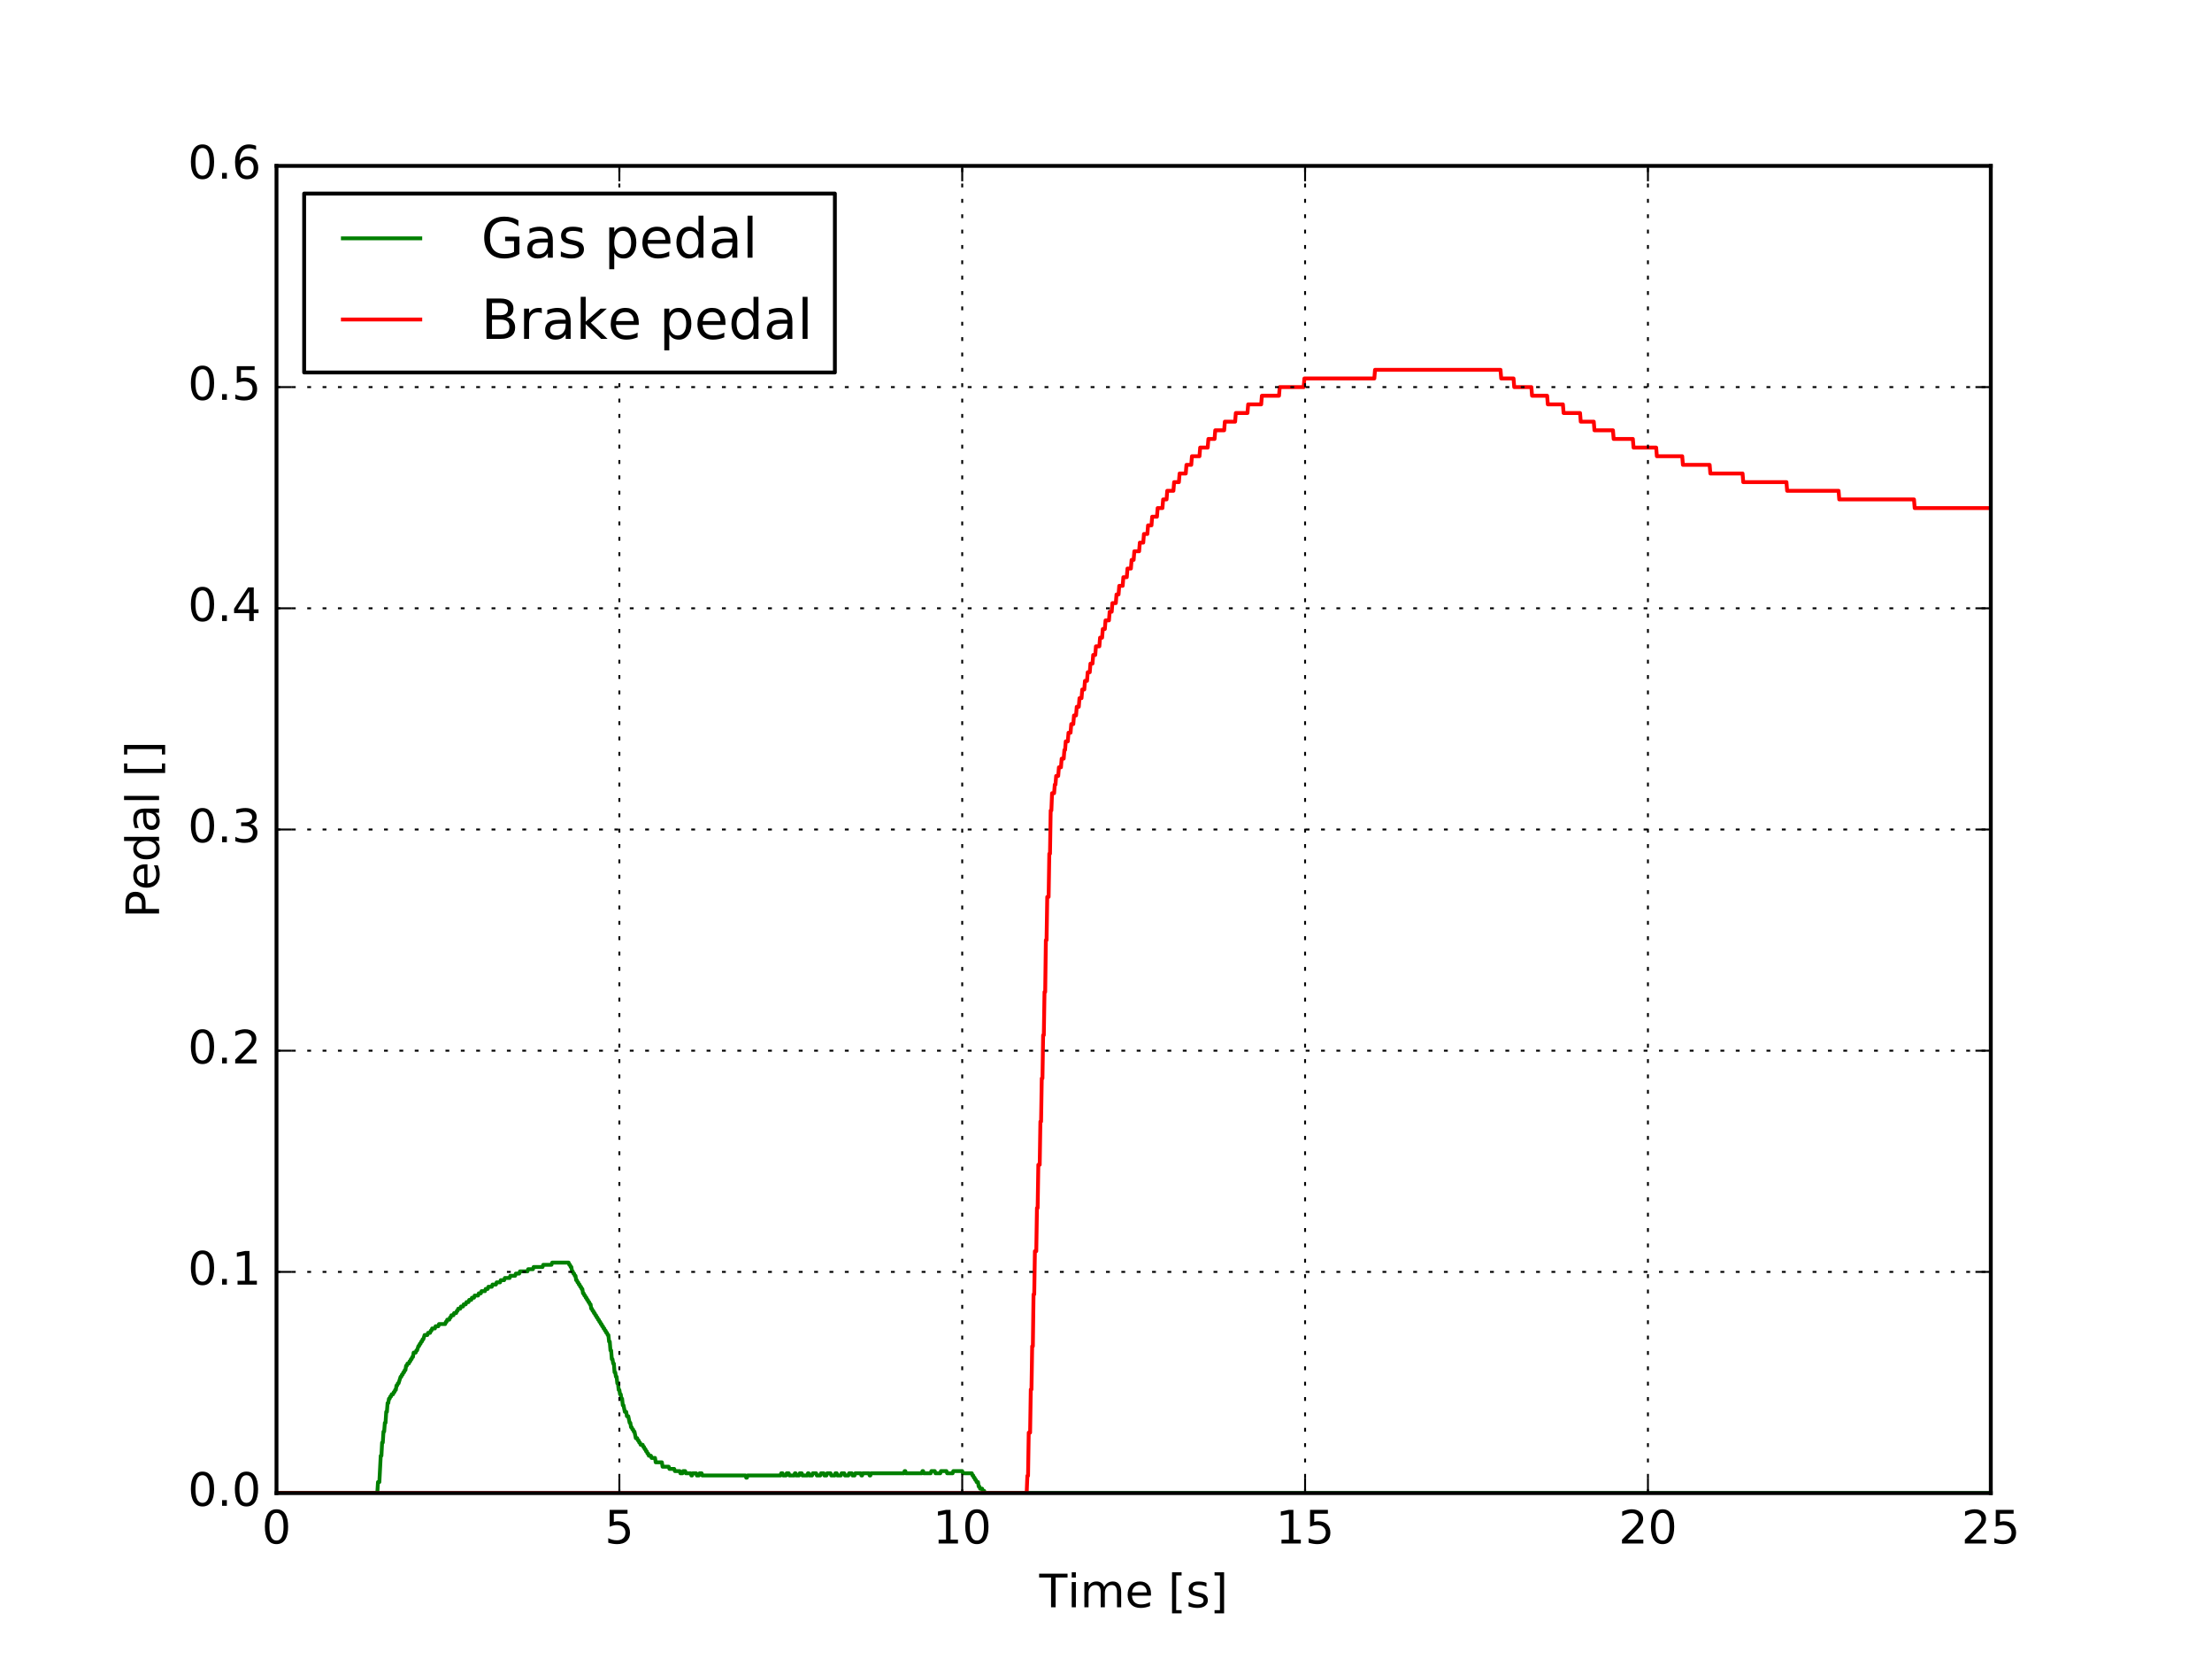 <?xml version="1.0" encoding="utf-8" standalone="no"?>
<!DOCTYPE svg PUBLIC "-//W3C//DTD SVG 1.1//EN"
  "http://www.w3.org/Graphics/SVG/1.1/DTD/svg11.dtd">
<!-- Created with matplotlib (http://matplotlib.org/) -->
<svg height="432pt" version="1.1" viewBox="0 0 576 432" width="576pt" xmlns="http://www.w3.org/2000/svg" xmlns:xlink="http://www.w3.org/1999/xlink">
 <defs>
  <style type="text/css">
*{stroke-linecap:butt;stroke-linejoin:round;stroke-miterlimit:100000;}
  </style>
 </defs>
 <g id="figure_1">
  <g id="patch_1">
   <path d="M 0 432 
L 576 432 
L 576 0 
L 0 0 
z
" style="fill:#ffffff;"/>
  </g>
  <g id="axes_1">
   <g id="patch_2">
    <path d="M 72 388.8 
L 518.4 388.8 
L 518.4 43.2 
L 72 43.2 
z
" style="fill:#ffffff;"/>
   </g>
   <g id="line2d_1">
    <path clip-path="url(#pf44b21b189)" d="M 72.179 388.8 
L 98.248 388.8 
L 98.427 385.927 
L 98.784 385.927 
L 99.141 379.07 
L 99.32 379.07 
L 99.498 375.641 
L 99.677 375.641 
L 99.855 372.784 
L 100.034 372.784 
L 100.212 370.498 
L 100.391 370.498 
L 100.57 367.641 
L 100.748 367.641 
L 100.927 365.355 
L 101.105 365.355 
L 101.284 364.212 
L 101.462 364.212 
L 101.641 363.64 
L 101.82 363.64 
L 101.998 363.069 
L 102.355 363.069 
L 102.534 362.497 
L 102.712 362.497 
L 102.891 361.926 
L 103.069 361.926 
L 103.248 360.783 
L 103.427 360.783 
L 103.605 360.212 
L 103.784 360.212 
L 104.319 358.497 
L 104.498 358.497 
L 104.676 357.926 
L 104.855 357.926 
L 105.034 357.354 
L 105.212 357.354 
L 105.391 356.783 
L 105.569 356.783 
L 105.748 355.64 
L 105.926 355.64 
L 106.105 355.068 
L 106.462 355.068 
L 106.641 354.497 
L 106.819 354.497 
L 106.998 353.925 
L 107.176 353.925 
L 107.355 353.354 
L 107.533 353.354 
L 107.712 352.211 
L 108.248 352.211 
L 108.426 351.64 
L 108.605 351.64 
L 108.962 350.497 
L 109.14 350.497 
L 109.319 349.925 
L 109.498 349.925 
L 109.676 349.354 
L 109.855 349.354 
L 110.033 348.782 
L 110.212 348.782 
L 110.569 347.639 
L 111.283 347.639 
L 111.462 347.068 
L 111.997 347.068 
L 112.176 346.496 
L 112.355 346.496 
L 112.533 345.925 
L 113.247 345.925 
L 113.426 345.353 
L 114.14 345.353 
L 114.319 344.782 
L 115.926 344.782 
L 116.104 344.211 
L 116.283 344.211 
L 116.461 343.639 
L 116.997 343.639 
L 117.176 343.068 
L 117.354 343.068 
L 117.533 342.496 
L 118.068 342.496 
L 118.247 341.925 
L 118.783 341.925 
L 118.961 341.353 
L 119.14 341.353 
L 119.318 340.782 
L 119.854 340.782 
L 120.033 340.21 
L 120.568 340.21 
L 120.747 339.639 
L 121.283 339.639 
L 121.461 339.067 
L 121.997 339.067 
L 122.175 338.496 
L 122.711 338.496 
L 122.89 337.924 
L 123.425 337.924 
L 123.604 337.353 
L 124.497 337.353 
L 124.675 336.782 
L 125.211 336.782 
L 125.389 336.21 
L 126.282 336.21 
L 126.461 335.639 
L 126.996 335.639 
L 127.175 335.067 
L 128.068 335.067 
L 128.246 334.496 
L 129.139 334.496 
L 129.318 333.924 
L 130.211 333.924 
L 130.389 333.353 
L 131.282 333.353 
L 131.46 332.781 
L 132.71 332.781 
L 132.889 332.21 
L 134.139 332.21 
L 134.317 331.638 
L 135.21 331.638 
L 135.389 331.067 
L 137.353 331.067 
L 137.532 330.495 
L 138.781 330.495 
L 138.96 329.924 
L 141.281 329.924 
L 141.46 329.352 
L 143.603 329.352 
L 143.781 328.781 
L 148.067 328.781 
L 148.245 329.352 
L 148.424 329.352 
L 148.602 329.924 
L 148.781 329.924 
L 148.959 331.067 
L 149.138 331.067 
L 149.316 331.638 
L 149.495 331.638 
L 149.674 332.21 
L 149.852 332.21 
L 150.031 333.353 
L 150.209 333.353 
L 150.388 333.924 
L 150.566 333.924 
L 150.745 334.496 
L 150.924 334.496 
L 151.102 335.067 
L 151.281 335.067 
L 151.459 335.639 
L 151.638 335.639 
L 151.816 336.782 
L 151.995 336.782 
L 152.173 337.353 
L 152.352 337.353 
L 152.531 337.924 
L 152.709 337.924 
L 152.888 338.496 
L 153.066 338.496 
L 153.245 339.067 
L 153.423 339.067 
L 153.602 339.639 
L 153.78 339.639 
L 153.959 340.782 
L 154.138 340.782 
L 154.316 341.353 
L 154.495 341.353 
L 154.673 341.925 
L 154.852 341.925 
L 155.03 342.496 
L 155.209 342.496 
L 155.388 343.068 
L 155.566 343.068 
L 155.745 343.639 
L 155.923 343.639 
L 156.102 344.211 
L 156.28 344.211 
L 156.459 344.782 
L 156.637 344.782 
L 156.816 345.353 
L 156.995 345.353 
L 157.173 345.925 
L 157.352 345.925 
L 157.53 346.496 
L 157.709 346.496 
L 157.887 347.068 
L 158.066 347.068 
L 158.244 347.639 
L 158.423 347.639 
L 158.602 349.354 
L 158.78 349.354 
L 158.959 351.64 
L 159.137 351.64 
L 159.316 353.925 
L 159.494 353.925 
L 159.673 355.068 
L 159.852 355.068 
L 160.03 357.354 
L 160.209 357.354 
L 160.387 358.497 
L 160.566 358.497 
L 160.744 360.212 
L 160.923 360.212 
L 161.101 361.926 
L 161.28 361.926 
L 161.459 363.069 
L 161.637 363.069 
L 161.816 364.212 
L 161.994 364.212 
L 162.173 365.926 
L 162.351 365.926 
L 162.708 367.641 
L 163.066 367.641 
L 163.244 368.784 
L 163.601 368.784 
L 163.958 370.498 
L 164.137 370.498 
L 164.316 371.641 
L 164.494 371.641 
L 164.673 372.212 
L 164.851 372.212 
L 165.03 372.784 
L 165.208 372.784 
L 165.565 374.498 
L 165.923 374.498 
L 166.101 375.07 
L 166.28 375.07 
L 166.458 375.641 
L 166.637 375.641 
L 166.815 376.213 
L 167.351 376.213 
L 167.53 376.784 
L 167.708 376.784 
L 167.887 377.355 
L 168.065 377.355 
L 168.244 377.927 
L 168.422 377.927 
L 168.601 378.498 
L 168.78 378.498 
L 168.958 379.07 
L 169.494 379.07 
L 169.672 379.641 
L 170.565 379.641 
L 170.744 380.784 
L 172.351 380.784 
L 172.529 381.927 
L 174.136 381.927 
L 174.315 382.499 
L 175.565 382.499 
L 175.743 383.07 
L 176.993 383.07 
L 177.172 383.642 
L 177.708 383.642 
L 177.886 383.07 
L 178.422 383.07 
L 178.6 383.642 
L 179.85 383.642 
L 180.029 384.213 
L 180.207 384.213 
L 180.386 383.642 
L 181.279 383.642 
L 181.457 384.213 
L 181.993 384.213 
L 182.172 383.642 
L 182.707 383.642 
L 182.886 384.213 
L 194.135 384.213 
L 194.314 384.785 
L 194.492 384.785 
L 194.671 384.213 
L 203.242 384.213 
L 203.42 383.642 
L 203.777 383.642 
L 203.956 384.213 
L 204.67 384.213 
L 204.849 383.642 
L 205.384 383.642 
L 205.563 384.213 
L 206.813 384.213 
L 206.991 383.642 
L 207.17 383.642 
L 207.348 384.213 
L 208.063 384.213 
L 208.241 383.642 
L 208.777 383.642 
L 208.956 384.213 
L 210.205 384.213 
L 210.384 383.642 
L 210.563 383.642 
L 210.741 384.213 
L 211.455 384.213 
L 211.634 383.642 
L 212.527 383.642 
L 212.705 384.213 
L 213.598 384.213 
L 213.777 383.642 
L 214.491 383.642 
L 214.669 384.213 
L 215.205 384.213 
L 215.384 383.642 
L 216.276 383.642 
L 216.455 384.213 
L 217.348 384.213 
L 217.526 383.642 
L 217.884 383.642 
L 218.062 384.213 
L 218.955 384.213 
L 219.133 383.642 
L 219.848 383.642 
L 220.026 384.213 
L 220.919 384.213 
L 221.098 383.642 
L 221.812 383.642 
L 221.99 384.213 
L 222.526 384.213 
L 222.705 383.642 
L 224.133 383.642 
L 224.312 384.213 
L 224.49 384.213 
L 224.669 383.642 
L 226.276 383.642 
L 226.454 384.213 
L 226.633 384.213 
L 226.812 383.642 
L 235.382 383.642 
L 235.561 383.07 
L 235.74 383.07 
L 235.918 383.642 
L 240.025 383.642 
L 240.204 383.07 
L 240.382 383.07 
L 240.561 383.642 
L 242.346 383.642 
L 242.525 383.07 
L 243.418 383.07 
L 243.596 383.642 
L 244.846 383.642 
L 245.025 383.07 
L 246.453 383.07 
L 246.632 383.642 
L 248.06 383.642 
L 248.239 383.07 
L 250.56 383.07 
L 250.739 383.642 
L 253.06 383.642 
L 253.238 384.213 
L 253.417 384.213 
L 253.596 384.785 
L 253.774 384.785 
L 253.953 385.356 
L 254.131 385.356 
L 254.31 385.927 
L 254.667 385.927 
L 254.845 387.07 
L 255.024 387.07 
L 255.203 387.642 
L 255.738 387.642 
L 255.917 388.213 
L 256.274 388.213 
L 256.452 388.8 
L 518.4 388.8 
L 518.4 388.8 
" style="fill:none;stroke:#008000;stroke-linecap:square;"/>
   </g>
   <g id="line2d_2">
    <path clip-path="url(#pf44b21b189)" d="M 72.179 388.8 
L 267.345 388.8 
L 267.523 384.3 
L 267.702 384.3 
L 267.88 373.05 
L 268.237 373.05 
L 268.416 361.8 
L 268.595 361.8 
L 268.773 350.55 
L 268.952 350.55 
L 269.13 337.05 
L 269.309 337.05 
L 269.487 325.8 
L 269.844 325.8 
L 270.023 314.55 
L 270.202 314.55 
L 270.38 303.3 
L 270.737 303.3 
L 270.916 292.05 
L 271.094 292.05 
L 271.273 280.8 
L 271.452 280.8 
L 271.63 269.55 
L 271.809 269.55 
L 271.987 258.3 
L 272.166 258.3 
L 272.344 244.8 
L 272.523 244.8 
L 272.701 233.55 
L 273.059 233.55 
L 273.237 222.3 
L 273.416 222.3 
L 273.594 211.05 
L 273.773 211.05 
L 273.951 206.55 
L 274.487 206.55 
L 274.666 204.3 
L 274.844 204.3 
L 275.023 202.05 
L 275.558 202.05 
L 275.737 199.8 
L 276.273 199.8 
L 276.451 197.55 
L 276.987 197.55 
L 277.165 195.3 
L 277.344 195.3 
L 277.523 193.05 
L 278.058 193.05 
L 278.237 190.8 
L 278.772 190.8 
L 278.951 188.55 
L 279.487 188.55 
L 279.665 186.3 
L 280.201 186.3 
L 280.38 184.05 
L 280.915 184.05 
L 281.094 181.8 
L 281.629 181.8 
L 281.808 179.55 
L 282.344 179.55 
L 282.522 177.3 
L 283.058 177.3 
L 283.236 175.05 
L 283.772 175.05 
L 283.951 172.8 
L 284.486 172.8 
L 284.665 170.55 
L 285.201 170.55 
L 285.379 168.3 
L 286.272 168.3 
L 286.451 166.05 
L 286.986 166.05 
L 287.165 163.8 
L 287.7 163.8 
L 287.879 161.55 
L 288.772 161.55 
L 288.95 159.3 
L 289.486 159.3 
L 289.665 157.05 
L 290.557 157.05 
L 290.736 154.8 
L 291.272 154.8 
L 291.45 152.55 
L 292.343 152.55 
L 292.522 150.3 
L 293.414 150.3 
L 293.593 148.05 
L 294.486 148.05 
L 294.664 145.8 
L 295.2 145.8 
L 295.379 143.55 
L 296.628 143.55 
L 296.807 141.3 
L 297.7 141.3 
L 297.878 139.05 
L 298.771 139.05 
L 298.95 136.8 
L 299.843 136.8 
L 300.021 134.55 
L 301.271 134.55 
L 301.45 132.3 
L 302.7 132.3 
L 302.878 130.05 
L 303.771 130.05 
L 303.949 127.8 
L 305.556 127.8 
L 305.735 125.55 
L 306.985 125.55 
L 307.164 123.3 
L 308.771 123.3 
L 308.949 121.05 
L 310.199 121.05 
L 310.378 118.8 
L 312.342 118.8 
L 312.52 116.55 
L 314.484 116.55 
L 314.663 114.3 
L 316.27 114.3 
L 316.449 112.05 
L 318.77 112.05 
L 318.948 109.8 
L 321.627 109.8 
L 321.805 107.55 
L 324.841 107.55 
L 325.02 105.3 
L 328.412 105.3 
L 328.591 103.05 
L 333.055 103.05 
L 333.233 100.8 
L 339.483 100.8 
L 339.661 98.55 
L 357.875 98.55 
L 358.053 96.3 
L 390.73 96.3 
L 390.908 98.55 
L 394.122 98.55 
L 394.301 100.8 
L 398.765 100.8 
L 398.943 103.05 
L 402.872 103.05 
L 403.05 105.3 
L 406.979 105.3 
L 407.157 107.55 
L 411.443 107.55 
L 411.621 109.8 
L 415.014 109.8 
L 415.192 112.05 
L 420.013 112.05 
L 420.192 114.3 
L 425.192 114.3 
L 425.37 116.55 
L 431.263 116.55 
L 431.441 118.8 
L 438.048 118.8 
L 438.227 121.05 
L 445.19 121.05 
L 445.369 123.3 
L 453.761 123.3 
L 453.94 125.55 
L 465.189 125.55 
L 465.368 127.8 
L 478.76 127.8 
L 478.938 130.05 
L 498.401 130.05 
L 498.58 132.3 
L 518.4 132.3 
L 518.4 132.3 
" style="fill:none;stroke:#ff0000;stroke-linecap:square;"/>
   </g>
   <g id="patch_3">
    <path d="M 72 43.2 
L 518.4 43.2 
" style="fill:none;stroke:#000000;stroke-linecap:square;stroke-linejoin:miter;"/>
   </g>
   <g id="patch_4">
    <path d="M 518.4 388.8 
L 518.4 43.2 
" style="fill:none;stroke:#000000;stroke-linecap:square;stroke-linejoin:miter;"/>
   </g>
   <g id="patch_5">
    <path d="M 72 388.8 
L 518.4 388.8 
" style="fill:none;stroke:#000000;stroke-linecap:square;stroke-linejoin:miter;"/>
   </g>
   <g id="patch_6">
    <path d="M 72 388.8 
L 72 43.2 
" style="fill:none;stroke:#000000;stroke-linecap:square;stroke-linejoin:miter;"/>
   </g>
   <g id="matplotlib.axis_1">
    <g id="xtick_1">
     <g id="line2d_3">
      <path clip-path="url(#pf44b21b189)" d="M 72 388.8 
L 72 43.2 
" style="fill:none;stroke:#000000;stroke-dasharray:1,3;stroke-dashoffset:0.0;stroke-width:0.5;"/>
     </g>
     <g id="line2d_4">
      <defs>
       <path d="M 0 0 
L 0 -4 
" id="m22a5a52dac" style="stroke:#000000;stroke-width:0.5;"/>
      </defs>
      <g>
       <use style="stroke:#000000;stroke-width:0.5;" x="72.0" xlink:href="#m22a5a52dac" y="388.8"/>
      </g>
     </g>
     <g id="line2d_5">
      <defs>
       <path d="M 0 0 
L 0 4 
" id="m22175add55" style="stroke:#000000;stroke-width:0.5;"/>
      </defs>
      <g>
       <use style="stroke:#000000;stroke-width:0.5;" x="72.0" xlink:href="#m22175add55" y="43.2"/>
      </g>
     </g>
     <g id="text_1">
      <!-- 0 -->
      <defs>
       <path d="M 31.781 66.406 
Q 24.172 66.406 20.328 58.906 
Q 16.5 51.422 16.5 36.375 
Q 16.5 21.391 20.328 13.891 
Q 24.172 6.391 31.781 6.391 
Q 39.453 6.391 43.281 13.891 
Q 47.125 21.391 47.125 36.375 
Q 47.125 51.422 43.281 58.906 
Q 39.453 66.406 31.781 66.406 
M 31.781 74.219 
Q 44.047 74.219 50.516 64.516 
Q 56.984 54.828 56.984 36.375 
Q 56.984 17.969 50.516 8.266 
Q 44.047 -1.422 31.781 -1.422 
Q 19.531 -1.422 13.062 8.266 
Q 6.594 17.969 6.594 36.375 
Q 6.594 54.828 13.062 64.516 
Q 19.531 74.219 31.781 74.219 
" id="BitstreamVeraSans-Roman-30"/>
      </defs>
      <g transform="translate(68.183 401.918)scale(0.12 -0.12)">
       <use xlink:href="#BitstreamVeraSans-Roman-30"/>
      </g>
     </g>
    </g>
    <g id="xtick_2">
     <g id="line2d_6">
      <path clip-path="url(#pf44b21b189)" d="M 161.28 388.8 
L 161.28 43.2 
" style="fill:none;stroke:#000000;stroke-dasharray:1,3;stroke-dashoffset:0.0;stroke-width:0.5;"/>
     </g>
     <g id="line2d_7">
      <g>
       <use style="stroke:#000000;stroke-width:0.5;" x="161.28" xlink:href="#m22a5a52dac" y="388.8"/>
      </g>
     </g>
     <g id="line2d_8">
      <g>
       <use style="stroke:#000000;stroke-width:0.5;" x="161.28" xlink:href="#m22175add55" y="43.2"/>
      </g>
     </g>
     <g id="text_2">
      <!-- 5 -->
      <defs>
       <path d="M 10.797 72.906 
L 49.516 72.906 
L 49.516 64.594 
L 19.828 64.594 
L 19.828 46.734 
Q 21.969 47.469 24.109 47.828 
Q 26.266 48.188 28.422 48.188 
Q 40.625 48.188 47.75 41.5 
Q 54.891 34.812 54.891 23.391 
Q 54.891 11.625 47.562 5.094 
Q 40.234 -1.422 26.906 -1.422 
Q 22.312 -1.422 17.547 -0.641 
Q 12.797 0.141 7.719 1.703 
L 7.719 11.625 
Q 12.109 9.234 16.797 8.062 
Q 21.484 6.891 26.703 6.891 
Q 35.156 6.891 40.078 11.328 
Q 45.016 15.766 45.016 23.391 
Q 45.016 31 40.078 35.438 
Q 35.156 39.891 26.703 39.891 
Q 22.75 39.891 18.812 39.016 
Q 14.891 38.141 10.797 36.281 
z
" id="BitstreamVeraSans-Roman-35"/>
      </defs>
      <g transform="translate(157.463 401.918)scale(0.12 -0.12)">
       <use xlink:href="#BitstreamVeraSans-Roman-35"/>
      </g>
     </g>
    </g>
    <g id="xtick_3">
     <g id="line2d_9">
      <path clip-path="url(#pf44b21b189)" d="M 250.56 388.8 
L 250.56 43.2 
" style="fill:none;stroke:#000000;stroke-dasharray:1,3;stroke-dashoffset:0.0;stroke-width:0.5;"/>
     </g>
     <g id="line2d_10">
      <g>
       <use style="stroke:#000000;stroke-width:0.5;" x="250.56" xlink:href="#m22a5a52dac" y="388.8"/>
      </g>
     </g>
     <g id="line2d_11">
      <g>
       <use style="stroke:#000000;stroke-width:0.5;" x="250.56" xlink:href="#m22175add55" y="43.2"/>
      </g>
     </g>
     <g id="text_3">
      <!-- 10 -->
      <defs>
       <path d="M 12.406 8.297 
L 28.516 8.297 
L 28.516 63.922 
L 10.984 60.406 
L 10.984 69.391 
L 28.422 72.906 
L 38.281 72.906 
L 38.281 8.297 
L 54.391 8.297 
L 54.391 0 
L 12.406 0 
z
" id="BitstreamVeraSans-Roman-31"/>
      </defs>
      <g transform="translate(242.925 401.918)scale(0.12 -0.12)">
       <use xlink:href="#BitstreamVeraSans-Roman-31"/>
       <use x="63.623" xlink:href="#BitstreamVeraSans-Roman-30"/>
      </g>
     </g>
    </g>
    <g id="xtick_4">
     <g id="line2d_12">
      <path clip-path="url(#pf44b21b189)" d="M 339.84 388.8 
L 339.84 43.2 
" style="fill:none;stroke:#000000;stroke-dasharray:1,3;stroke-dashoffset:0.0;stroke-width:0.5;"/>
     </g>
     <g id="line2d_13">
      <g>
       <use style="stroke:#000000;stroke-width:0.5;" x="339.84" xlink:href="#m22a5a52dac" y="388.8"/>
      </g>
     </g>
     <g id="line2d_14">
      <g>
       <use style="stroke:#000000;stroke-width:0.5;" x="339.84" xlink:href="#m22175add55" y="43.2"/>
      </g>
     </g>
     <g id="text_4">
      <!-- 15 -->
      <g transform="translate(332.205 401.918)scale(0.12 -0.12)">
       <use xlink:href="#BitstreamVeraSans-Roman-31"/>
       <use x="63.623" xlink:href="#BitstreamVeraSans-Roman-35"/>
      </g>
     </g>
    </g>
    <g id="xtick_5">
     <g id="line2d_15">
      <path clip-path="url(#pf44b21b189)" d="M 429.12 388.8 
L 429.12 43.2 
" style="fill:none;stroke:#000000;stroke-dasharray:1,3;stroke-dashoffset:0.0;stroke-width:0.5;"/>
     </g>
     <g id="line2d_16">
      <g>
       <use style="stroke:#000000;stroke-width:0.5;" x="429.12" xlink:href="#m22a5a52dac" y="388.8"/>
      </g>
     </g>
     <g id="line2d_17">
      <g>
       <use style="stroke:#000000;stroke-width:0.5;" x="429.12" xlink:href="#m22175add55" y="43.2"/>
      </g>
     </g>
     <g id="text_5">
      <!-- 20 -->
      <defs>
       <path d="M 19.188 8.297 
L 53.609 8.297 
L 53.609 0 
L 7.328 0 
L 7.328 8.297 
Q 12.938 14.109 22.625 23.891 
Q 32.328 33.688 34.812 36.531 
Q 39.547 41.844 41.422 45.531 
Q 43.312 49.219 43.312 52.781 
Q 43.312 58.594 39.234 62.25 
Q 35.156 65.922 28.609 65.922 
Q 23.969 65.922 18.812 64.312 
Q 13.672 62.703 7.812 59.422 
L 7.812 69.391 
Q 13.766 71.781 18.938 73 
Q 24.125 74.219 28.422 74.219 
Q 39.75 74.219 46.484 68.547 
Q 53.219 62.891 53.219 53.422 
Q 53.219 48.922 51.531 44.891 
Q 49.859 40.875 45.406 35.406 
Q 44.188 33.984 37.641 27.219 
Q 31.109 20.453 19.188 8.297 
" id="BitstreamVeraSans-Roman-32"/>
      </defs>
      <g transform="translate(421.485 401.918)scale(0.12 -0.12)">
       <use xlink:href="#BitstreamVeraSans-Roman-32"/>
       <use x="63.623" xlink:href="#BitstreamVeraSans-Roman-30"/>
      </g>
     </g>
    </g>
    <g id="xtick_6">
     <g id="line2d_18">
      <path clip-path="url(#pf44b21b189)" d="M 518.4 388.8 
L 518.4 43.2 
" style="fill:none;stroke:#000000;stroke-dasharray:1,3;stroke-dashoffset:0.0;stroke-width:0.5;"/>
     </g>
     <g id="line2d_19">
      <g>
       <use style="stroke:#000000;stroke-width:0.5;" x="518.4" xlink:href="#m22a5a52dac" y="388.8"/>
      </g>
     </g>
     <g id="line2d_20">
      <g>
       <use style="stroke:#000000;stroke-width:0.5;" x="518.4" xlink:href="#m22175add55" y="43.2"/>
      </g>
     </g>
     <g id="text_6">
      <!-- 25 -->
      <g transform="translate(510.765 401.918)scale(0.12 -0.12)">
       <use xlink:href="#BitstreamVeraSans-Roman-32"/>
       <use x="63.623" xlink:href="#BitstreamVeraSans-Roman-35"/>
      </g>
     </g>
    </g>
    <g id="text_7">
     <!-- Time [s] -->
     <defs>
      <path id="BitstreamVeraSans-Roman-20"/>
      <path d="M 8.594 75.984 
L 29.297 75.984 
L 29.297 69 
L 17.578 69 
L 17.578 -6.203 
L 29.297 -6.203 
L 29.297 -13.188 
L 8.594 -13.188 
z
" id="BitstreamVeraSans-Roman-5b"/>
      <path d="M 30.422 75.984 
L 30.422 -13.188 
L 9.719 -13.188 
L 9.719 -6.203 
L 21.391 -6.203 
L 21.391 69 
L 9.719 69 
L 9.719 75.984 
z
" id="BitstreamVeraSans-Roman-5d"/>
      <path d="M 52 44.188 
Q 55.375 50.25 60.062 53.125 
Q 64.75 56 71.094 56 
Q 79.641 56 84.281 50.016 
Q 88.922 44.047 88.922 33.016 
L 88.922 0 
L 79.891 0 
L 79.891 32.719 
Q 79.891 40.578 77.094 44.375 
Q 74.312 48.188 68.609 48.188 
Q 61.625 48.188 57.562 43.547 
Q 53.516 38.922 53.516 30.906 
L 53.516 0 
L 44.484 0 
L 44.484 32.719 
Q 44.484 40.625 41.703 44.406 
Q 38.922 48.188 33.109 48.188 
Q 26.219 48.188 22.156 43.531 
Q 18.109 38.875 18.109 30.906 
L 18.109 0 
L 9.078 0 
L 9.078 54.688 
L 18.109 54.688 
L 18.109 46.188 
Q 21.188 51.219 25.484 53.609 
Q 29.781 56 35.688 56 
Q 41.656 56 45.828 52.969 
Q 50 49.953 52 44.188 
" id="BitstreamVeraSans-Roman-6d"/>
      <path d="M 9.422 54.688 
L 18.406 54.688 
L 18.406 0 
L 9.422 0 
z
M 9.422 75.984 
L 18.406 75.984 
L 18.406 64.594 
L 9.422 64.594 
z
" id="BitstreamVeraSans-Roman-69"/>
      <path d="M 56.203 29.594 
L 56.203 25.203 
L 14.891 25.203 
Q 15.484 15.922 20.484 11.062 
Q 25.484 6.203 34.422 6.203 
Q 39.594 6.203 44.453 7.469 
Q 49.312 8.734 54.109 11.281 
L 54.109 2.781 
Q 49.266 0.734 44.188 -0.344 
Q 39.109 -1.422 33.891 -1.422 
Q 20.797 -1.422 13.156 6.188 
Q 5.516 13.812 5.516 26.812 
Q 5.516 40.234 12.766 48.109 
Q 20.016 56 32.328 56 
Q 43.359 56 49.781 48.891 
Q 56.203 41.797 56.203 29.594 
M 47.219 32.234 
Q 47.125 39.594 43.094 43.984 
Q 39.062 48.391 32.422 48.391 
Q 24.906 48.391 20.391 44.141 
Q 15.875 39.891 15.188 32.172 
z
" id="BitstreamVeraSans-Roman-65"/>
      <path d="M -0.297 72.906 
L 61.375 72.906 
L 61.375 64.594 
L 35.5 64.594 
L 35.5 0 
L 25.594 0 
L 25.594 64.594 
L -0.297 64.594 
z
" id="BitstreamVeraSans-Roman-54"/>
      <path d="M 44.281 53.078 
L 44.281 44.578 
Q 40.484 46.531 36.375 47.5 
Q 32.281 48.484 27.875 48.484 
Q 21.188 48.484 17.844 46.438 
Q 14.5 44.391 14.5 40.281 
Q 14.5 37.156 16.891 35.375 
Q 19.281 33.594 26.516 31.984 
L 29.594 31.297 
Q 39.156 29.25 43.188 25.516 
Q 47.219 21.781 47.219 15.094 
Q 47.219 7.469 41.188 3.016 
Q 35.156 -1.422 24.609 -1.422 
Q 20.219 -1.422 15.453 -0.562 
Q 10.688 0.297 5.422 2 
L 5.422 11.281 
Q 10.406 8.688 15.234 7.391 
Q 20.062 6.109 24.812 6.109 
Q 31.156 6.109 34.562 8.281 
Q 37.984 10.453 37.984 14.406 
Q 37.984 18.062 35.516 20.016 
Q 33.062 21.969 24.703 23.781 
L 21.578 24.516 
Q 13.234 26.266 9.516 29.906 
Q 5.812 33.547 5.812 39.891 
Q 5.812 47.609 11.281 51.797 
Q 16.75 56 26.812 56 
Q 31.781 56 36.172 55.266 
Q 40.578 54.547 44.281 53.078 
" id="BitstreamVeraSans-Roman-73"/>
     </defs>
     <g transform="translate(270.621 418.532)scale(0.12 -0.12)">
      <use xlink:href="#BitstreamVeraSans-Roman-54"/>
      <use x="61.037" xlink:href="#BitstreamVeraSans-Roman-69"/>
      <use x="88.82" xlink:href="#BitstreamVeraSans-Roman-6d"/>
      <use x="186.232" xlink:href="#BitstreamVeraSans-Roman-65"/>
      <use x="247.756" xlink:href="#BitstreamVeraSans-Roman-20"/>
      <use x="279.543" xlink:href="#BitstreamVeraSans-Roman-5b"/>
      <use x="318.557" xlink:href="#BitstreamVeraSans-Roman-73"/>
      <use x="370.656" xlink:href="#BitstreamVeraSans-Roman-5d"/>
     </g>
    </g>
   </g>
   <g id="matplotlib.axis_2">
    <g id="ytick_1">
     <g id="line2d_21">
      <path clip-path="url(#pf44b21b189)" d="M 72 388.8 
L 518.4 388.8 
" style="fill:none;stroke:#000000;stroke-dasharray:1,3;stroke-dashoffset:0.0;stroke-width:0.5;"/>
     </g>
     <g id="line2d_22">
      <defs>
       <path d="M 0 0 
L 4 0 
" id="m363b05ceaf" style="stroke:#000000;stroke-width:0.5;"/>
      </defs>
      <g>
       <use style="stroke:#000000;stroke-width:0.5;" x="72.0" xlink:href="#m363b05ceaf" y="388.8"/>
      </g>
     </g>
     <g id="line2d_23">
      <defs>
       <path d="M 0 0 
L -4 0 
" id="m4ddb835feb" style="stroke:#000000;stroke-width:0.5;"/>
      </defs>
      <g>
       <use style="stroke:#000000;stroke-width:0.5;" x="518.4" xlink:href="#m4ddb835feb" y="388.8"/>
      </g>
     </g>
     <g id="text_8">
      <!-- 0.0 -->
      <defs>
       <path d="M 10.688 12.406 
L 21 12.406 
L 21 0 
L 10.688 0 
z
" id="BitstreamVeraSans-Roman-2e"/>
      </defs>
      <g transform="translate(48.916 392.111)scale(0.12 -0.12)">
       <use xlink:href="#BitstreamVeraSans-Roman-30"/>
       <use x="63.623" xlink:href="#BitstreamVeraSans-Roman-2e"/>
       <use x="95.41" xlink:href="#BitstreamVeraSans-Roman-30"/>
      </g>
     </g>
    </g>
    <g id="ytick_2">
     <g id="line2d_24">
      <path clip-path="url(#pf44b21b189)" d="M 72 331.2 
L 518.4 331.2 
" style="fill:none;stroke:#000000;stroke-dasharray:1,3;stroke-dashoffset:0.0;stroke-width:0.5;"/>
     </g>
     <g id="line2d_25">
      <g>
       <use style="stroke:#000000;stroke-width:0.5;" x="72.0" xlink:href="#m363b05ceaf" y="331.2"/>
      </g>
     </g>
     <g id="line2d_26">
      <g>
       <use style="stroke:#000000;stroke-width:0.5;" x="518.4" xlink:href="#m4ddb835feb" y="331.2"/>
      </g>
     </g>
     <g id="text_9">
      <!-- 0.1 -->
      <g transform="translate(48.916 334.511)scale(0.12 -0.12)">
       <use xlink:href="#BitstreamVeraSans-Roman-30"/>
       <use x="63.623" xlink:href="#BitstreamVeraSans-Roman-2e"/>
       <use x="95.41" xlink:href="#BitstreamVeraSans-Roman-31"/>
      </g>
     </g>
    </g>
    <g id="ytick_3">
     <g id="line2d_27">
      <path clip-path="url(#pf44b21b189)" d="M 72 273.6 
L 518.4 273.6 
" style="fill:none;stroke:#000000;stroke-dasharray:1,3;stroke-dashoffset:0.0;stroke-width:0.5;"/>
     </g>
     <g id="line2d_28">
      <g>
       <use style="stroke:#000000;stroke-width:0.5;" x="72.0" xlink:href="#m363b05ceaf" y="273.6"/>
      </g>
     </g>
     <g id="line2d_29">
      <g>
       <use style="stroke:#000000;stroke-width:0.5;" x="518.4" xlink:href="#m4ddb835feb" y="273.6"/>
      </g>
     </g>
     <g id="text_10">
      <!-- 0.2 -->
      <g transform="translate(48.916 276.911)scale(0.12 -0.12)">
       <use xlink:href="#BitstreamVeraSans-Roman-30"/>
       <use x="63.623" xlink:href="#BitstreamVeraSans-Roman-2e"/>
       <use x="95.41" xlink:href="#BitstreamVeraSans-Roman-32"/>
      </g>
     </g>
    </g>
    <g id="ytick_4">
     <g id="line2d_30">
      <path clip-path="url(#pf44b21b189)" d="M 72 216 
L 518.4 216 
" style="fill:none;stroke:#000000;stroke-dasharray:1,3;stroke-dashoffset:0.0;stroke-width:0.5;"/>
     </g>
     <g id="line2d_31">
      <g>
       <use style="stroke:#000000;stroke-width:0.5;" x="72.0" xlink:href="#m363b05ceaf" y="216.0"/>
      </g>
     </g>
     <g id="line2d_32">
      <g>
       <use style="stroke:#000000;stroke-width:0.5;" x="518.4" xlink:href="#m4ddb835feb" y="216.0"/>
      </g>
     </g>
     <g id="text_11">
      <!-- 0.3 -->
      <defs>
       <path d="M 40.578 39.312 
Q 47.656 37.797 51.625 33 
Q 55.609 28.219 55.609 21.188 
Q 55.609 10.406 48.188 4.484 
Q 40.766 -1.422 27.094 -1.422 
Q 22.516 -1.422 17.656 -0.516 
Q 12.797 0.391 7.625 2.203 
L 7.625 11.719 
Q 11.719 9.328 16.594 8.109 
Q 21.484 6.891 26.812 6.891 
Q 36.078 6.891 40.938 10.547 
Q 45.797 14.203 45.797 21.188 
Q 45.797 27.641 41.281 31.266 
Q 36.766 34.906 28.719 34.906 
L 20.219 34.906 
L 20.219 43.016 
L 29.109 43.016 
Q 36.375 43.016 40.234 45.922 
Q 44.094 48.828 44.094 54.297 
Q 44.094 59.906 40.109 62.906 
Q 36.141 65.922 28.719 65.922 
Q 24.656 65.922 20.016 65.031 
Q 15.375 64.156 9.812 62.312 
L 9.812 71.094 
Q 15.438 72.656 20.344 73.438 
Q 25.25 74.219 29.594 74.219 
Q 40.828 74.219 47.359 69.109 
Q 53.906 64.016 53.906 55.328 
Q 53.906 49.266 50.438 45.094 
Q 46.969 40.922 40.578 39.312 
" id="BitstreamVeraSans-Roman-33"/>
      </defs>
      <g transform="translate(48.916 219.311)scale(0.12 -0.12)">
       <use xlink:href="#BitstreamVeraSans-Roman-30"/>
       <use x="63.623" xlink:href="#BitstreamVeraSans-Roman-2e"/>
       <use x="95.41" xlink:href="#BitstreamVeraSans-Roman-33"/>
      </g>
     </g>
    </g>
    <g id="ytick_5">
     <g id="line2d_33">
      <path clip-path="url(#pf44b21b189)" d="M 72 158.4 
L 518.4 158.4 
" style="fill:none;stroke:#000000;stroke-dasharray:1,3;stroke-dashoffset:0.0;stroke-width:0.5;"/>
     </g>
     <g id="line2d_34">
      <g>
       <use style="stroke:#000000;stroke-width:0.5;" x="72.0" xlink:href="#m363b05ceaf" y="158.4"/>
      </g>
     </g>
     <g id="line2d_35">
      <g>
       <use style="stroke:#000000;stroke-width:0.5;" x="518.4" xlink:href="#m4ddb835feb" y="158.4"/>
      </g>
     </g>
     <g id="text_12">
      <!-- 0.4 -->
      <defs>
       <path d="M 37.797 64.312 
L 12.891 25.391 
L 37.797 25.391 
z
M 35.203 72.906 
L 47.609 72.906 
L 47.609 25.391 
L 58.016 25.391 
L 58.016 17.188 
L 47.609 17.188 
L 47.609 0 
L 37.797 0 
L 37.797 17.188 
L 4.891 17.188 
L 4.891 26.703 
z
" id="BitstreamVeraSans-Roman-34"/>
      </defs>
      <g transform="translate(48.916 161.711)scale(0.12 -0.12)">
       <use xlink:href="#BitstreamVeraSans-Roman-30"/>
       <use x="63.623" xlink:href="#BitstreamVeraSans-Roman-2e"/>
       <use x="95.41" xlink:href="#BitstreamVeraSans-Roman-34"/>
      </g>
     </g>
    </g>
    <g id="ytick_6">
     <g id="line2d_36">
      <path clip-path="url(#pf44b21b189)" d="M 72 100.8 
L 518.4 100.8 
" style="fill:none;stroke:#000000;stroke-dasharray:1,3;stroke-dashoffset:0.0;stroke-width:0.5;"/>
     </g>
     <g id="line2d_37">
      <g>
       <use style="stroke:#000000;stroke-width:0.5;" x="72.0" xlink:href="#m363b05ceaf" y="100.8"/>
      </g>
     </g>
     <g id="line2d_38">
      <g>
       <use style="stroke:#000000;stroke-width:0.5;" x="518.4" xlink:href="#m4ddb835feb" y="100.8"/>
      </g>
     </g>
     <g id="text_13">
      <!-- 0.5 -->
      <g transform="translate(48.916 104.111)scale(0.12 -0.12)">
       <use xlink:href="#BitstreamVeraSans-Roman-30"/>
       <use x="63.623" xlink:href="#BitstreamVeraSans-Roman-2e"/>
       <use x="95.41" xlink:href="#BitstreamVeraSans-Roman-35"/>
      </g>
     </g>
    </g>
    <g id="ytick_7">
     <g id="line2d_39">
      <path clip-path="url(#pf44b21b189)" d="M 72 43.2 
L 518.4 43.2 
" style="fill:none;stroke:#000000;stroke-dasharray:1,3;stroke-dashoffset:0.0;stroke-width:0.5;"/>
     </g>
     <g id="line2d_40">
      <g>
       <use style="stroke:#000000;stroke-width:0.5;" x="72.0" xlink:href="#m363b05ceaf" y="43.2"/>
      </g>
     </g>
     <g id="line2d_41">
      <g>
       <use style="stroke:#000000;stroke-width:0.5;" x="518.4" xlink:href="#m4ddb835feb" y="43.2"/>
      </g>
     </g>
     <g id="text_14">
      <!-- 0.6 -->
      <defs>
       <path d="M 33.016 40.375 
Q 26.375 40.375 22.484 35.828 
Q 18.609 31.297 18.609 23.391 
Q 18.609 15.531 22.484 10.953 
Q 26.375 6.391 33.016 6.391 
Q 39.656 6.391 43.531 10.953 
Q 47.406 15.531 47.406 23.391 
Q 47.406 31.297 43.531 35.828 
Q 39.656 40.375 33.016 40.375 
M 52.594 71.297 
L 52.594 62.312 
Q 48.875 64.062 45.094 64.984 
Q 41.312 65.922 37.594 65.922 
Q 27.828 65.922 22.672 59.328 
Q 17.531 52.734 16.797 39.406 
Q 19.672 43.656 24.016 45.922 
Q 28.375 48.188 33.594 48.188 
Q 44.578 48.188 50.953 41.516 
Q 57.328 34.859 57.328 23.391 
Q 57.328 12.156 50.688 5.359 
Q 44.047 -1.422 33.016 -1.422 
Q 20.359 -1.422 13.672 8.266 
Q 6.984 17.969 6.984 36.375 
Q 6.984 53.656 15.188 63.938 
Q 23.391 74.219 37.203 74.219 
Q 40.922 74.219 44.703 73.484 
Q 48.484 72.75 52.594 71.297 
" id="BitstreamVeraSans-Roman-36"/>
      </defs>
      <g transform="translate(48.916 46.511)scale(0.12 -0.12)">
       <use xlink:href="#BitstreamVeraSans-Roman-30"/>
       <use x="63.623" xlink:href="#BitstreamVeraSans-Roman-2e"/>
       <use x="95.41" xlink:href="#BitstreamVeraSans-Roman-36"/>
      </g>
     </g>
    </g>
    <g id="text_15">
     <!-- Pedal [] -->
     <defs>
      <path d="M 19.672 64.797 
L 19.672 37.406 
L 32.078 37.406 
Q 38.969 37.406 42.719 40.969 
Q 46.484 44.531 46.484 51.125 
Q 46.484 57.672 42.719 61.234 
Q 38.969 64.797 32.078 64.797 
z
M 9.812 72.906 
L 32.078 72.906 
Q 44.344 72.906 50.609 67.359 
Q 56.891 61.812 56.891 51.125 
Q 56.891 40.328 50.609 34.812 
Q 44.344 29.297 32.078 29.297 
L 19.672 29.297 
L 19.672 0 
L 9.812 0 
z
" id="BitstreamVeraSans-Roman-50"/>
      <path d="M 45.406 46.391 
L 45.406 75.984 
L 54.391 75.984 
L 54.391 0 
L 45.406 0 
L 45.406 8.203 
Q 42.578 3.328 38.25 0.953 
Q 33.938 -1.422 27.875 -1.422 
Q 17.969 -1.422 11.734 6.484 
Q 5.516 14.406 5.516 27.297 
Q 5.516 40.188 11.734 48.094 
Q 17.969 56 27.875 56 
Q 33.938 56 38.25 53.625 
Q 42.578 51.266 45.406 46.391 
M 14.797 27.297 
Q 14.797 17.391 18.875 11.75 
Q 22.953 6.109 30.078 6.109 
Q 37.203 6.109 41.297 11.75 
Q 45.406 17.391 45.406 27.297 
Q 45.406 37.203 41.297 42.844 
Q 37.203 48.484 30.078 48.484 
Q 22.953 48.484 18.875 42.844 
Q 14.797 37.203 14.797 27.297 
" id="BitstreamVeraSans-Roman-64"/>
      <path d="M 34.281 27.484 
Q 23.391 27.484 19.188 25 
Q 14.984 22.516 14.984 16.5 
Q 14.984 11.719 18.141 8.906 
Q 21.297 6.109 26.703 6.109 
Q 34.188 6.109 38.703 11.406 
Q 43.219 16.703 43.219 25.484 
L 43.219 27.484 
z
M 52.203 31.203 
L 52.203 0 
L 43.219 0 
L 43.219 8.297 
Q 40.141 3.328 35.547 0.953 
Q 30.953 -1.422 24.312 -1.422 
Q 15.922 -1.422 10.953 3.297 
Q 6 8.016 6 15.922 
Q 6 25.141 12.172 29.828 
Q 18.359 34.516 30.609 34.516 
L 43.219 34.516 
L 43.219 35.406 
Q 43.219 41.609 39.141 45 
Q 35.062 48.391 27.688 48.391 
Q 23 48.391 18.547 47.266 
Q 14.109 46.141 10.016 43.891 
L 10.016 52.203 
Q 14.938 54.109 19.578 55.047 
Q 24.219 56 28.609 56 
Q 40.484 56 46.344 49.844 
Q 52.203 43.703 52.203 31.203 
" id="BitstreamVeraSans-Roman-61"/>
      <path d="M 9.422 75.984 
L 18.406 75.984 
L 18.406 0 
L 9.422 0 
z
" id="BitstreamVeraSans-Roman-6c"/>
     </defs>
     <g transform="translate(41.421 239.048)rotate(-90.0)scale(0.12 -0.12)">
      <use xlink:href="#BitstreamVeraSans-Roman-50"/>
      <use x="60.256" xlink:href="#BitstreamVeraSans-Roman-65"/>
      <use x="121.779" xlink:href="#BitstreamVeraSans-Roman-64"/>
      <use x="185.256" xlink:href="#BitstreamVeraSans-Roman-61"/>
      <use x="246.535" xlink:href="#BitstreamVeraSans-Roman-6c"/>
      <use x="274.318" xlink:href="#BitstreamVeraSans-Roman-20"/>
      <use x="306.105" xlink:href="#BitstreamVeraSans-Roman-5b"/>
      <use x="345.119" xlink:href="#BitstreamVeraSans-Roman-5d"/>
     </g>
    </g>
   </g>
   <g id="legend_1">
    <g id="patch_7">
     <path d="M 79.2 96.993 
L 217.402 96.993 
L 217.402 50.4 
L 79.2 50.4 
z
" style="fill:#ffffff;stroke:#000000;stroke-linejoin:miter;"/>
    </g>
    <g id="line2d_42">
     <path d="M 89.28 62.062 
L 109.44 62.062 
" style="fill:none;stroke:#008000;stroke-linecap:square;"/>
    </g>
    <g id="line2d_43"/>
    <g id="text_16">
     <!-- Gas pedal -->
     <defs>
      <path d="M 59.516 10.406 
L 59.516 29.984 
L 43.406 29.984 
L 43.406 38.094 
L 69.281 38.094 
L 69.281 6.781 
Q 63.578 2.734 56.688 0.656 
Q 49.812 -1.422 42 -1.422 
Q 24.906 -1.422 15.25 8.562 
Q 5.609 18.562 5.609 36.375 
Q 5.609 54.25 15.25 64.234 
Q 24.906 74.219 42 74.219 
Q 49.125 74.219 55.547 72.453 
Q 61.969 70.703 67.391 67.281 
L 67.391 56.781 
Q 61.922 61.422 55.766 63.766 
Q 49.609 66.109 42.828 66.109 
Q 29.438 66.109 22.719 58.641 
Q 16.016 51.172 16.016 36.375 
Q 16.016 21.625 22.719 14.156 
Q 29.438 6.688 42.828 6.688 
Q 48.047 6.688 52.141 7.594 
Q 56.25 8.5 59.516 10.406 
" id="BitstreamVeraSans-Roman-47"/>
      <path d="M 18.109 8.203 
L 18.109 -20.797 
L 9.078 -20.797 
L 9.078 54.688 
L 18.109 54.688 
L 18.109 46.391 
Q 20.953 51.266 25.266 53.625 
Q 29.594 56 35.594 56 
Q 45.562 56 51.781 48.094 
Q 58.016 40.188 58.016 27.297 
Q 58.016 14.406 51.781 6.484 
Q 45.562 -1.422 35.594 -1.422 
Q 29.594 -1.422 25.266 0.953 
Q 20.953 3.328 18.109 8.203 
M 48.688 27.297 
Q 48.688 37.203 44.609 42.844 
Q 40.531 48.484 33.406 48.484 
Q 26.266 48.484 22.188 42.844 
Q 18.109 37.203 18.109 27.297 
Q 18.109 17.391 22.188 11.75 
Q 26.266 6.109 33.406 6.109 
Q 40.531 6.109 44.609 11.75 
Q 48.688 17.391 48.688 27.297 
" id="BitstreamVeraSans-Roman-70"/>
     </defs>
     <g transform="translate(125.28 67.102)scale(0.144 -0.144)">
      <use xlink:href="#BitstreamVeraSans-Roman-47"/>
      <use x="77.49" xlink:href="#BitstreamVeraSans-Roman-61"/>
      <use x="138.77" xlink:href="#BitstreamVeraSans-Roman-73"/>
      <use x="190.869" xlink:href="#BitstreamVeraSans-Roman-20"/>
      <use x="222.656" xlink:href="#BitstreamVeraSans-Roman-70"/>
      <use x="286.133" xlink:href="#BitstreamVeraSans-Roman-65"/>
      <use x="347.656" xlink:href="#BitstreamVeraSans-Roman-64"/>
      <use x="411.133" xlink:href="#BitstreamVeraSans-Roman-61"/>
      <use x="472.412" xlink:href="#BitstreamVeraSans-Roman-6c"/>
     </g>
    </g>
    <g id="line2d_44">
     <path d="M 89.28 83.198 
L 109.44 83.198 
" style="fill:none;stroke:#ff0000;stroke-linecap:square;"/>
    </g>
    <g id="line2d_45"/>
    <g id="text_17">
     <!-- Brake pedal -->
     <defs>
      <path d="M 41.109 46.297 
Q 39.594 47.172 37.812 47.578 
Q 36.031 48 33.891 48 
Q 26.266 48 22.188 43.047 
Q 18.109 38.094 18.109 28.812 
L 18.109 0 
L 9.078 0 
L 9.078 54.688 
L 18.109 54.688 
L 18.109 46.188 
Q 20.953 51.172 25.484 53.578 
Q 30.031 56 36.531 56 
Q 37.453 56 38.578 55.875 
Q 39.703 55.766 41.062 55.516 
z
" id="BitstreamVeraSans-Roman-72"/>
      <path d="M 19.672 34.812 
L 19.672 8.109 
L 35.5 8.109 
Q 43.453 8.109 47.281 11.406 
Q 51.125 14.703 51.125 21.484 
Q 51.125 28.328 47.281 31.562 
Q 43.453 34.812 35.5 34.812 
z
M 19.672 64.797 
L 19.672 42.828 
L 34.281 42.828 
Q 41.5 42.828 45.031 45.531 
Q 48.578 48.25 48.578 53.812 
Q 48.578 59.328 45.031 62.062 
Q 41.5 64.797 34.281 64.797 
z
M 9.812 72.906 
L 35.016 72.906 
Q 46.297 72.906 52.391 68.219 
Q 58.5 63.531 58.5 54.891 
Q 58.5 48.188 55.375 44.234 
Q 52.25 40.281 46.188 39.312 
Q 53.469 37.75 57.5 32.781 
Q 61.531 27.828 61.531 20.406 
Q 61.531 10.641 54.891 5.312 
Q 48.25 0 35.984 0 
L 9.812 0 
z
" id="BitstreamVeraSans-Roman-42"/>
      <path d="M 9.078 75.984 
L 18.109 75.984 
L 18.109 31.109 
L 44.922 54.688 
L 56.391 54.688 
L 27.391 29.109 
L 57.625 0 
L 45.906 0 
L 18.109 26.703 
L 18.109 0 
L 9.078 0 
z
" id="BitstreamVeraSans-Roman-6b"/>
     </defs>
     <g transform="translate(125.28 88.238)scale(0.144 -0.144)">
      <use xlink:href="#BitstreamVeraSans-Roman-42"/>
      <use x="68.604" xlink:href="#BitstreamVeraSans-Roman-72"/>
      <use x="109.717" xlink:href="#BitstreamVeraSans-Roman-61"/>
      <use x="170.996" xlink:href="#BitstreamVeraSans-Roman-6b"/>
      <use x="228.859" xlink:href="#BitstreamVeraSans-Roman-65"/>
      <use x="290.383" xlink:href="#BitstreamVeraSans-Roman-20"/>
      <use x="322.17" xlink:href="#BitstreamVeraSans-Roman-70"/>
      <use x="385.646" xlink:href="#BitstreamVeraSans-Roman-65"/>
      <use x="447.17" xlink:href="#BitstreamVeraSans-Roman-64"/>
      <use x="510.646" xlink:href="#BitstreamVeraSans-Roman-61"/>
      <use x="571.926" xlink:href="#BitstreamVeraSans-Roman-6c"/>
     </g>
    </g>
   </g>
  </g>
 </g>
 <defs>
  <clipPath id="pf44b21b189">
   <rect height="345.6" width="446.4" x="72.0" y="43.2"/>
  </clipPath>
 </defs>
</svg>
